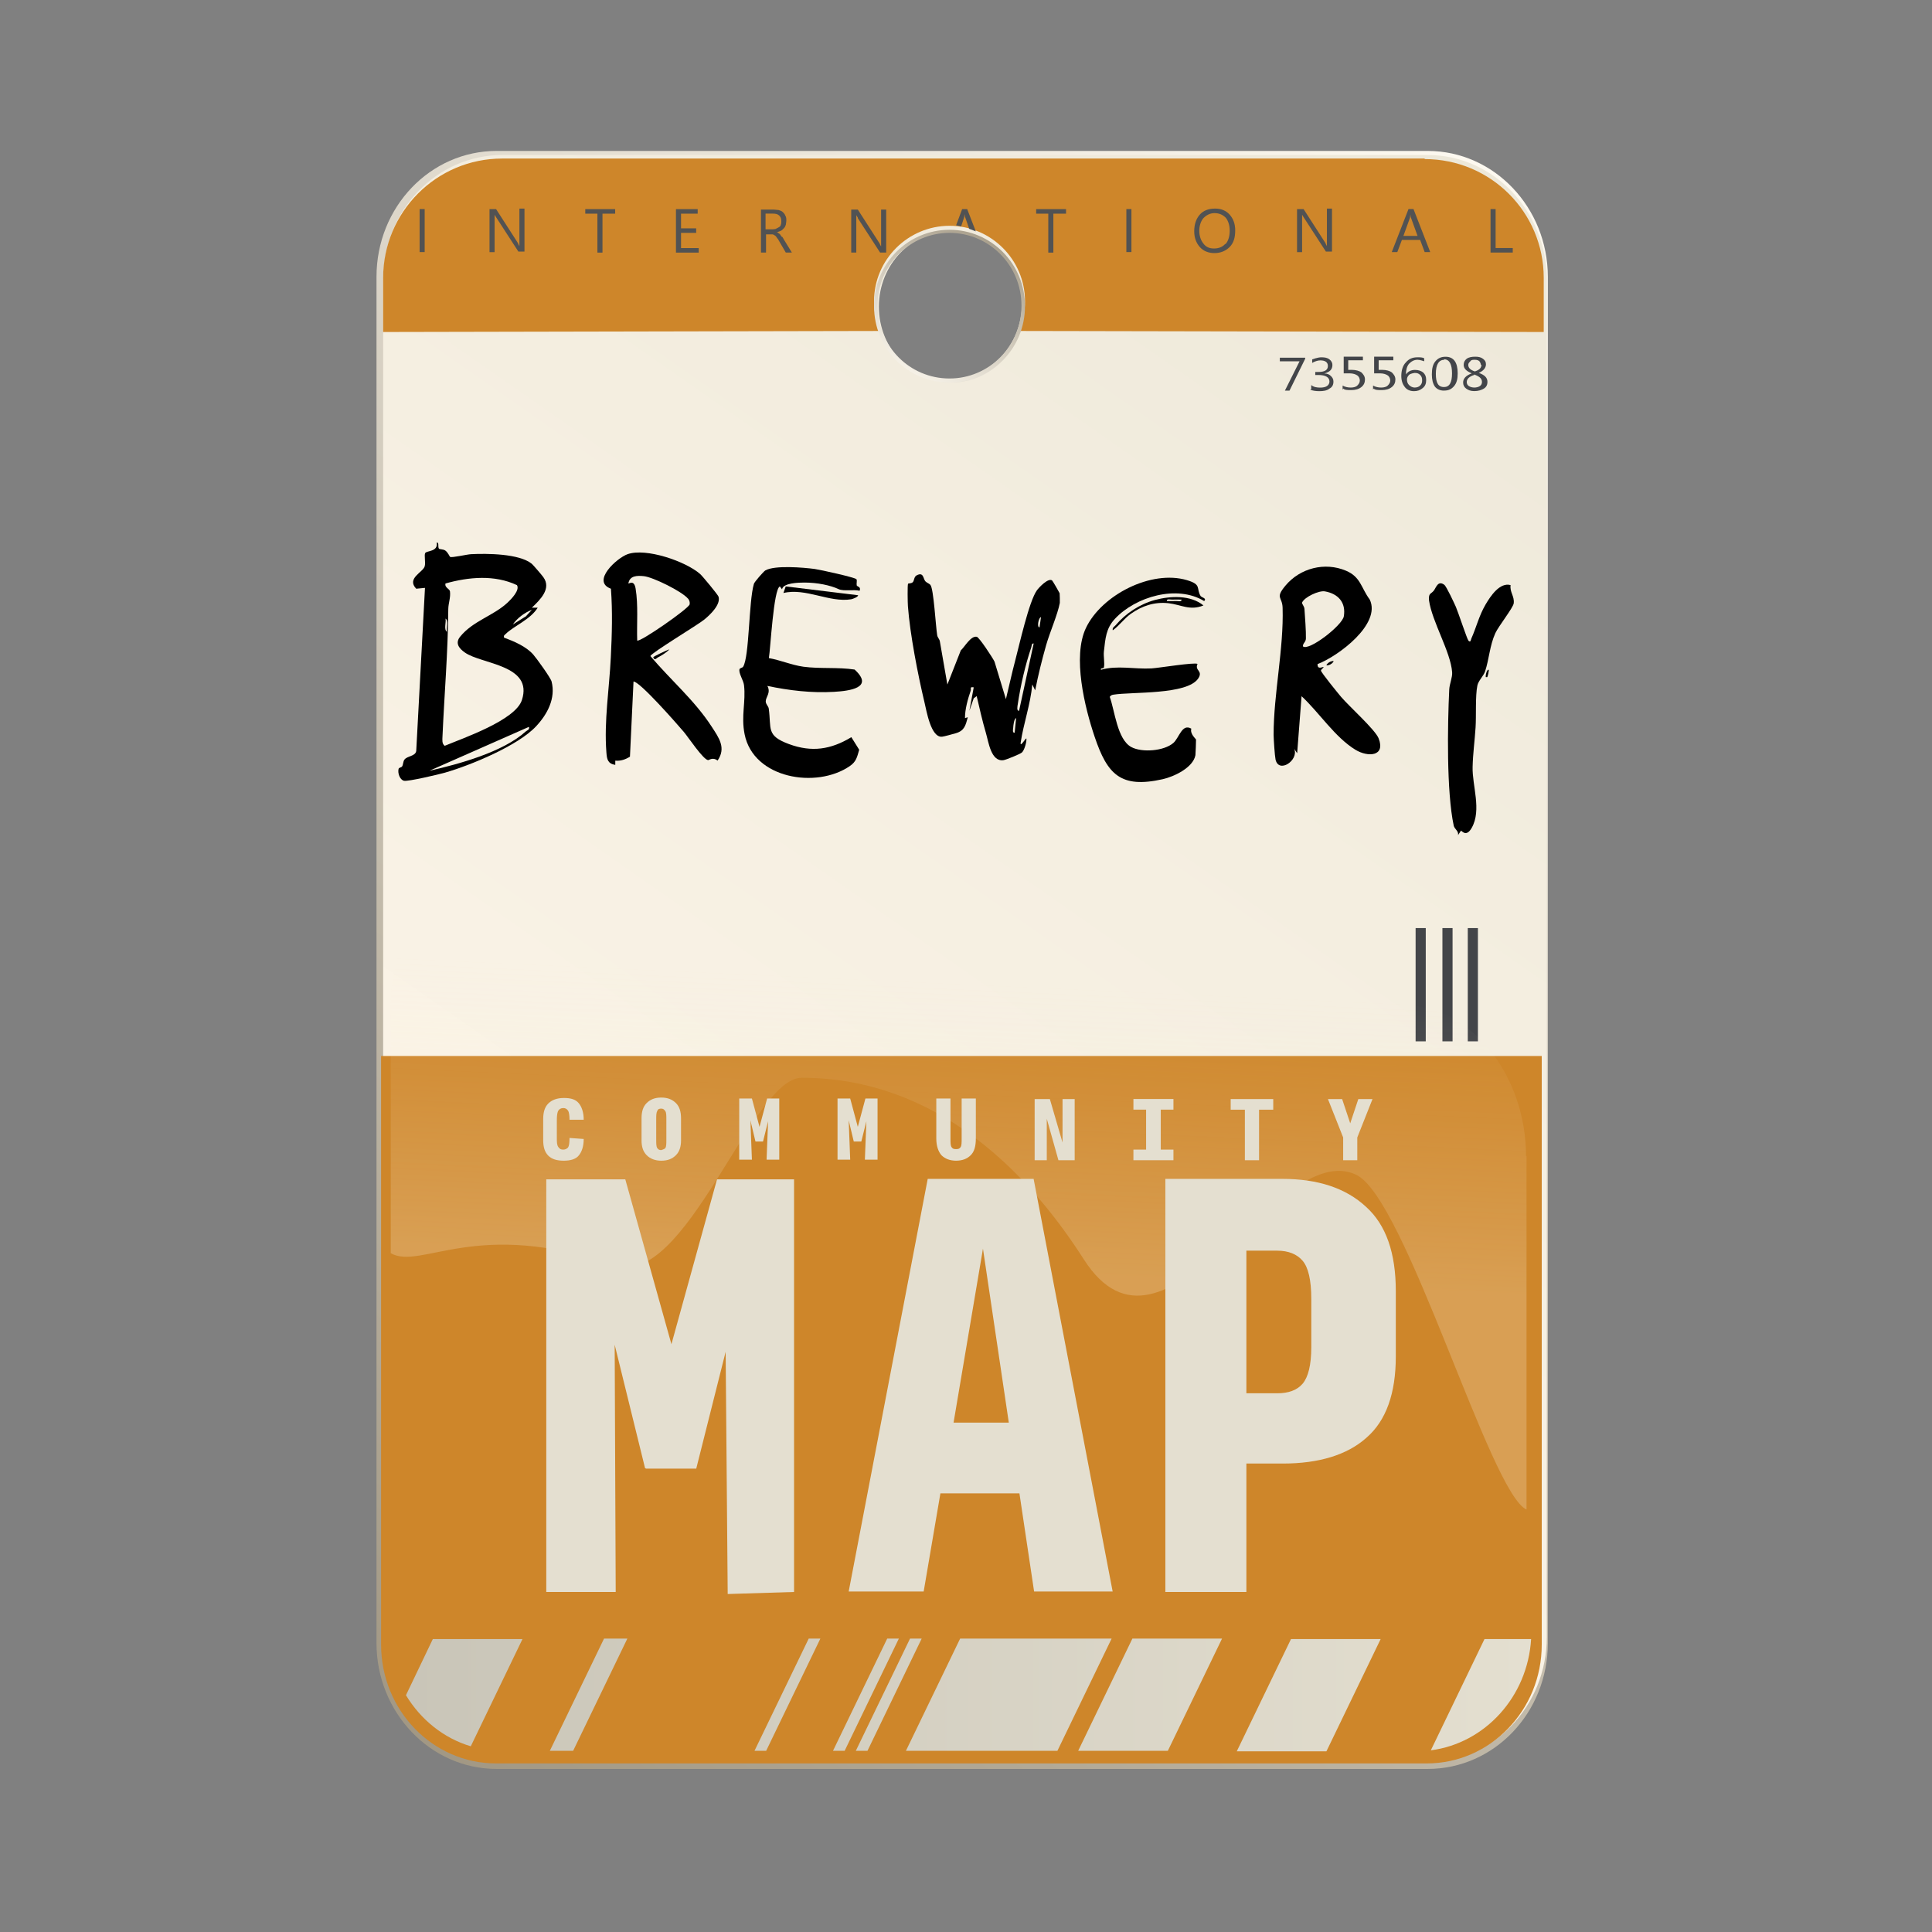 <?xml version="1.0" encoding="UTF-8"?>
<svg id="Layer_1" xmlns="http://www.w3.org/2000/svg" width="32" height="32" version="1.1" xmlns:xlink="http://www.w3.org/1999/xlink" viewBox="0 0 32 32">
  <rect x="0" y="0" width="32" height="32" fill="#808080" stroke="none"/>
  <!-- Generator: Adobe Illustrator 29.5.0, SVG Export Plug-In . SVG Version: 2.1.0 Build 137)  -->
  <defs>
    <linearGradient id="linear-gradient" x1="24.98" y1="30.989" x2="6.893" y2="5.211" gradientTransform="translate(0 34) scale(1 -1)" gradientUnits="userSpaceOnUse">
      <stop offset="0" stop-color="#fdf9f0"/>
      <stop offset="1" stop-color="#a29884"/>
    </linearGradient>
    <linearGradient id="linear-gradient1" x1="24.947" y1="30.941" x2="7.018" y2="5.311" gradientTransform="translate(0 34) scale(1 -1)" gradientUnits="userSpaceOnUse">
      <stop offset="0" stop-color="#ede8d9"/>
      <stop offset=".36" stop-color="#f4eee0"/>
      <stop offset="1" stop-color="#fff7eb"/>
    </linearGradient>
    <linearGradient id="linear-gradient2" x1="6.723" y1="5.927" x2="25.36" y2="5.927" gradientTransform="translate(0 34) scale(1 -1)" gradientUnits="userSpaceOnUse">
      <stop offset="0" stop-color="#c9c5b8"/>
      <stop offset="1" stop-color="#e4dfd0"/>
    </linearGradient>
    <linearGradient id="linear-gradient3" x1="14.936" y1="27.627" x2="16.526" y2="30.243" gradientTransform="translate(0 34) scale(1 -1)" gradientUnits="userSpaceOnUse">
      <stop offset="0" stop-color="#fdf9f0"/>
      <stop offset="1" stop-color="#a29884"/>
    </linearGradient>
    <linearGradient id="linear-gradient4" x1="15.85" y1="12.58" x2="16.196" y2="20.16" gradientTransform="translate(0 34) scale(1 -1)" gradientUnits="userSpaceOnUse">
      <stop offset=".05" stop-color="#fffaeb" stop-opacity=".7"/>
      <stop offset=".68" stop-color="#ffedcf" stop-opacity="0"/>
    </linearGradient>
  </defs>
  <path d="M23.648,2.5h-15.423c-1.099,0-1.989.93-1.989,2.085v22.629c0,1.147.889,2.085,1.989,2.085h15.423c1.099,0,1.989-.93,1.989-2.085V4.585c0-1.147-.89-2.085-1.989-2.085ZM15.719,6.294c-.671,0-1.208-.57-1.208-1.265s.545-1.265,1.208-1.265,1.208.569,1.208,1.265-.545,1.265-1.208,1.265Z" style="fill: url(#linear-gradient);"/>
  <path d="M23.643,2.567h-15.32c-1.094,0-1.977.921-1.977,2.069v22.478c0,1.139.883,2.069,1.977,2.069h15.32c1.094,0,1.977-.93,1.977-2.069V4.636c0-1.139-.883-2.069-1.977-2.069ZM15.76,6.336c-.665,0-1.203-.561-1.203-1.256s.538-1.256,1.203-1.256,1.203.561,1.203,1.256-.538,1.256-1.203,1.256Z" style="fill: url(#linear-gradient1);"/>
  <path d="M6.312,27.24c0,1.089.856,1.968,1.905,1.968h15.414c1.049,0,1.905-.879,1.905-1.968v-9.749H6.312v9.749Z" style="fill: #ce862a;"/>
  <path d="M23.598,2.626h-15.28c-1.091,0-1.972.888-1.972,1.977v.896l8.232-.017c-.067-.151-.101-.318-.101-.494,0-.687.562-1.248,1.25-1.248s1.25.561,1.25,1.248c0,.176-.034.343-.101.494l8.693.017v-.896c0-1.089-.881-1.968-1.972-1.968v-.008Z" style="fill: #ce862a;"/>
  <path d="M21.618,5.942l-.26.528h-.076l.243-.486h-.327v-.059h.42v.017Z" style="fill: #434549;"/>
  <path d="M21.718,6.445v-.067c.042.034.092.042.151.042.042,0,.084-.008.109-.025.025-.017.042-.042.042-.075,0-.067-.059-.109-.185-.109h-.05v-.05h.05c.109,0,.159-.033.159-.1,0-.059-.042-.092-.126-.092-.042,0-.092.017-.134.042v-.059s.092-.034.151-.034.101.008.134.034c.034.025.05.059.05.092,0,.075-.042.117-.134.142.05,0,.084.017.109.042.025.025.042.05.042.092,0,.05-.017.092-.067.117-.042.034-.101.042-.168.042-.059,0-.109-.008-.151-.025l.017-.008Z" style="fill: #434549;"/>
  <path d="M22.238,6.453v-.067c.042.025.092.033.134.033s.084-.008.109-.033c.025-.025.042-.05.042-.084s-.017-.067-.042-.084c-.025-.017-.067-.034-.125-.034h-.1v-.276h.318v.059h-.243v.159h.059c.067,0,.126.017.159.042.034.033.059.067.059.117s-.017.092-.059.126c-.042.034-.1.05-.167.05-.059,0-.109,0-.134-.025l-.008.017Z" style="fill: #434549;"/>
  <path d="M22.742,6.453v-.067c.042.025.092.033.134.033s.084-.008.109-.033c.025-.025.042-.05.042-.084s-.017-.067-.042-.084c-.025-.017-.067-.034-.125-.034h-.1v-.276h.318v.059h-.243v.159h.059c.067,0,.126.017.159.042.033.033.059.067.059.117s-.017.092-.059.126c-.042.034-.101.05-.167.05-.059,0-.109,0-.134-.025l-.008.017Z" style="fill: #434549;"/>
  <path d="M23.589,5.925v.059s-.067-.025-.109-.025c-.059,0-.101.025-.143.067-.034.042-.05.101-.05.176.034-.05.084-.075.151-.075.059,0,.101.017.134.042.034.033.05.067.05.126s-.017.101-.059.134c-.042.034-.084.05-.143.05-.067,0-.118-.025-.151-.067-.034-.042-.059-.101-.059-.184,0-.092.025-.176.076-.226.05-.059.109-.084.193-.084.042,0,.084,0,.109.017v-.008ZM23.43,6.177s-.067.008-.092.033c-.025.025-.034.05-.034.075,0,.033.008.067.034.092.025.025.059.042.092.042s.067-.008.092-.033c.025-.025.033-.05.033-.084,0-.042-.008-.067-.033-.092-.025-.025-.05-.033-.092-.033Z" style="fill: #434549;"/>
  <path d="M23.917,6.47c-.067,0-.118-.025-.151-.067-.034-.05-.05-.117-.05-.201,0-.1.017-.168.059-.218.042-.05.092-.075.168-.075.134,0,.201.092.201.276,0,.092-.017.159-.059.209-.042.05-.092.075-.16.075h-.008ZM23.925,5.959c-.092,0-.143.075-.143.234,0,.151.042.218.134.218s.134-.075.134-.226-.042-.234-.134-.234l.008.008Z" style="fill: #434549;"/>
  <path d="M24.361,6.177c-.076-.034-.118-.075-.118-.134,0-.042.017-.075.05-.101.034-.025.084-.034.143-.034.05,0,.092.008.126.034.034.025.05.05.05.092,0,.059-.042.109-.118.142.092.034.143.075.143.151,0,.042-.017.084-.059.109-.042.025-.092.042-.16.042-.059,0-.101-.017-.134-.042-.034-.025-.05-.059-.05-.101,0-.067.05-.117.143-.151l-.017-.008ZM24.42,6.21c-.084.025-.126.067-.126.117,0,.025.008.05.034.067s.059.025.092.025.067-.008.092-.025.034-.042.034-.067c0-.059-.042-.092-.134-.126l.008.008ZM24.529,6.043s-.008-.042-.025-.059c-.017-.017-.042-.025-.076-.025s-.059,0-.075.025c-.017.017-.034.033-.034.059,0,.05.034.084.109.109.076-.025.109-.059.109-.109h-.008Z" style="fill: #434549;"/>
  <path d="M21.383,27.148h1.485l-.898,1.859h-1.485l.898-1.859ZM9.107,28.999h.386l.898-1.859h-.386l-.898,1.859ZM14.175,28.999h.193l.898-1.859h-.193l-.898,1.859ZM13.797,28.999h.193l.898-1.859h-.193l-.898,1.859ZM12.497,28.999h.193l.898-1.859h-.193l-.898,1.859ZM25.36,27.148h-.772l-.889,1.843c.898-.117,1.603-.888,1.661-1.843ZM7.798,28.923l.856-1.775h-1.485l-.445.93c.243.402.621.712,1.074.846ZM17.858,28.999h1.485l.898-1.859h-1.485l-.898,1.859ZM15.005,28.999h2.509l.898-1.859h-2.509l-.898,1.859Z" style="fill: url(#linear-gradient2);"/>
  <path d="M24.479,15.372h-.168v1.876h.168v-1.876Z" style="fill: #434549;"/>
  <path d="M24.059,15.372h-.168v1.876h.168v-1.876Z" style="fill: #434549;"/>
  <path d="M23.615,15.372h-.168v1.876h.168v-1.876Z" style="fill: #434549;"/>
  <path d="M12.95,3.924s-.017-.025-.025-.034c0-.008-.017-.017-.025-.025-.008,0-.017-.017-.034-.017,0,0,.05-.017.067-.025.017-.008.034-.025.05-.042.017-.017.025-.034.033-.059,0-.017.008-.042.008-.067,0-.033,0-.059-.017-.084-.008-.025-.025-.042-.042-.059-.017-.017-.042-.025-.067-.033-.025,0-.059-.008-.084-.008h-.21v.712h.084v-.301h.109c.008,0,.025.008.033.017.008,0,.025.017.034.033.008.017.025.025.034.05l.117.201h.101l-.134-.218s-.017-.033-.025-.042h-.008ZM12.857,3.79s-.034.008-.059.008h-.118v-.26h.118c.05,0,.084.008.109.033.025.025.034.05.034.092,0,.025,0,.042-.008.059,0,.017-.017.034-.034.042-.017.008-.025.017-.05.025h.008Z" style="fill: #515253;"/>
  <path d="M11.28,3.857h.251v-.075h-.251v-.243h.276v-.075h-.36v.72h.377v-.075h-.293v-.251Z" style="fill: #515253;"/>
  <path d="M9.694,3.539h.201v.645h.084v-.645h.21v-.075h-.495v.075Z" style="fill: #515253;"/>
  <path d="M8.603,3.966v.109s-.017-.025-.025-.05l-.361-.561h-.109v.712h.084v-.62s.017.033.025.042l.369.569h.101v-.712h-.084v.511Z" style="fill: #515253;"/>
  <path d="M15.92,3.748l.05-.151s0-.025.008-.05c0,0,0,.042.008.05l.067.193s.067.025.109.042l-.142-.368h-.084l-.1.268s.05.008.075.017h.008Z" style="fill: #515253;"/>
  <path d="M7.034,3.463h-.084v.712h.084v-.712Z" style="fill: #515253;"/>
  <path d="M20.124,3.455c-.109,0-.193.033-.252.1-.059.067-.092.159-.092.276,0,.109.034.193.092.26.059.067.143.101.243.101s.185-.034.252-.101c.067-.067.092-.159.092-.276,0-.109-.033-.193-.092-.26-.059-.067-.143-.1-.235-.1h-.008ZM20.292,4.041c-.042.05-.109.075-.185.075s-.134-.025-.176-.084c-.042-.05-.067-.126-.067-.209s.025-.159.067-.209c.05-.05.109-.084.185-.084s.134.025.185.075c.042.05.067.126.067.218s-.025.168-.067.218h-.008Z" style="fill: #515253;"/>
  <path d="M23.329,3.463l-.277.712h.092l.076-.201h.302l.075.201h.092l-.277-.712h-.084ZM23.245,3.907l.109-.301s0-.025.008-.05c0,0,0,.042.008.05l.109.301h-.252.017Z" style="fill: #515253;"/>
  <path d="M24.772,4.108v-.645h-.084v.72h.368v-.075h-.285Z" style="fill: #515253;"/>
  <path d="M21.978,3.966v.109s-.017-.025-.025-.05l-.361-.561h-.109v.712h.084v-.62s.017.033.025.042l.369.569h.101v-.712h-.084v.511Z" style="fill: #515253;"/>
  <path d="M18.74,3.463h-.084v.712h.084v-.712Z" style="fill: #515253;"/>
  <path d="M14.208,3.614l.369.569h.101v-.712h-.084v.611s-.017-.025-.025-.05l-.361-.561h-.109v.712h.084v-.62s.017.033.025.042v.008Z" style="fill: #515253;"/>
  <path d="M17.162,3.539h.201v.645h.084v-.645h.21v-.075h-.495v.075Z" style="fill: #515253;"/>
  <path d="M15.727,3.806c-.688,0-1.25.561-1.25,1.265s.562,1.265,1.25,1.265,1.25-.561,1.25-1.265-.562-1.265-1.25-1.265ZM15.727,6.269c-.663,0-1.192-.536-1.192-1.206s.537-1.206,1.192-1.206,1.192.536,1.192,1.206-.537,1.206-1.192,1.206Z" style="fill: url(#linear-gradient3);"/>
  <path d="M25.284,19.149v5.854c-.604-.268-1.997-5.151-2.819-5.544-1.309-.628-3.172,3.501-4.514,1.399-1.729-2.697-3.667-3.007-4.674-3.007-.831,0-1.922,3.526-3.113,3.107-2.266-.796-3.189.084-3.692-.201v-4.095c0-1.315.864-2.32,1.93-2.253l14.944,2.245c1.066.067,1.93,1.189,1.93,2.496h.008Z" style="fill: url(#linear-gradient4); isolation: isolate; opacity: .31;"/>
  <path d="M10.684,24.317l-.503-2.044.017,4.095h-1.15v-6.834h1.309l.764,2.73.755-2.73h1.276v6.834l-1.099.034-.034-4.012-.487,1.935h-.831l-.017-.008Z" style="fill: #e4dfd0;"/>
  <path d="M17.128,26.36l-.243-1.625h-1.309l-.277,1.625h-1.242l1.309-6.834h1.754l1.309,6.834h-1.309.008ZM16.709,23.563l-.428-2.881-.487,2.881h.923-.008Z" style="fill: #e4dfd0;"/>
  <path d="M19.302,26.36v-6.834h1.938c.587,0,1.049.151,1.384.461.336.302.495.771.495,1.399v1.08c0,.611-.159,1.064-.487,1.348-.319.285-.789.427-1.384.427h-.604v2.127h-1.343v-.008ZM20.644,23.077h.512c.185,0,.327-.05.42-.159.092-.109.143-.31.143-.603v-.804c0-.31-.05-.519-.143-.628-.092-.109-.235-.168-.42-.168h-.512v2.37-.008Z" style="fill: #e4dfd0;"/>
  <path d="M9.341,19.225c-.117,0-.201-.025-.26-.084-.059-.059-.084-.142-.084-.26v-.343c0-.117.025-.201.084-.26.059-.059.143-.092.26-.092s.193.025.243.084c.05.059.084.151.084.276h-.235c0-.067-.008-.126-.025-.151-.017-.025-.042-.042-.076-.042-.042,0-.067.017-.084.042-.017.025-.025.084-.025.151v.302c0,.067,0,.117.025.151.025.034.042.042.084.042.034,0,.059-.017.076-.034.017-.025.025-.075.025-.159l.235.017c0,.126-.034.218-.084.276-.05.059-.134.084-.252.084h.008Z" style="fill: #e4dfd0;"/>
  <path d="M10.953,19.225c-.101,0-.185-.033-.243-.092-.059-.059-.084-.142-.084-.243v-.368c0-.109.025-.193.084-.251.059-.059.134-.092.243-.092s.185.034.243.092c.059.059.084.142.084.251v.368c0,.101-.025.184-.084.243-.059.059-.134.092-.243.092ZM10.953,19.049s.059-.017.067-.034c.017-.025.017-.075.017-.142v-.327c0-.067,0-.117-.017-.142-.017-.025-.034-.042-.067-.042s-.059.008-.067.042c-.017.025-.017.075-.017.142v.327c0,.067,0,.117.017.142.017.025.034.034.067.034Z" style="fill: #e4dfd0;"/>
  <path d="M12.513,18.907l-.084-.352.025.653h-.21v-1.013h.21l.126.469.126-.469h.201v1.013h-.21l.025-.636-.084.335h-.143.017Z" style="fill: #e4dfd0;"/>
  <path d="M14.141,18.907l-.084-.352.025.653h-.21v-1.013h.21l.126.469.126-.469h.201v1.013h-.21l.025-.636-.084.335h-.143.017Z" style="fill: #e4dfd0;"/>
  <path d="M15.844,19.225c-.117,0-.193-.034-.252-.092-.05-.059-.084-.151-.084-.276v-.662h.235v.662c0,.067,0,.117.017.142.017.025.033.034.075.034s.059-.008.076-.034c.017-.025.017-.075.017-.142v-.662h.235v.662c0,.126-.025.218-.084.276-.059.059-.134.092-.252.092h.017Z" style="fill: #e4dfd0;"/>
  <path d="M17.531,19.217l-.193-.687v.687h-.201v-1.013h.252l.21.72v-.72h.201v1.013h-.269Z" style="fill: #e4dfd0;"/>
  <path d="M18.773,19.217v-.176h.21v-.662h-.21v-.176h.663v.176h-.21v.662h.21v.176h-.663Z" style="fill: #e4dfd0;"/>
  <path d="M20.619,19.217v-.837h-.235v-.176h.705v.176h-.235v.837h-.235Z" style="fill: #e4dfd0;"/>
  <path d="M22.482,19.217h-.235v-.377l-.252-.636h.235l.134.402.134-.402h.235l-.252.636v.377Z" style="fill: #e4dfd0;"/>
  <g>
    <path d="M7.456,9.224c.029.017.28-.042.346-.045.26-.013.797-.011,1.006.159.021.017.171.192.191.221.14.192-.055.377-.19.506h.097c-.118.195-.396.303-.532.437-.02.02-.034.022-.026.059.165.061.365.145.484.28.054.061.289.386.304.447.071.28-.071.543-.255.74-.299.322-1.082.646-1.509.769-.101.029-.613.15-.68.135-.071-.016-.108-.131-.09-.197.007-.024.049-.023.059-.042.019-.034.014-.077.037-.11.045-.064.181-.054.196-.144l.145-2.702-.145.014c-.165-.172.111-.271.14-.37.019-.063-.012-.186.009-.221.026-.042.217-.019.19-.174.044-.003.016.061.035.099.009.017.071.008.108.034.044.031.072.101.079.105ZM8.563,9.692c-.37-.175-.799-.136-1.184-.028-.019.069.069.087.074.132.013.102-.027.195-.028.292-.006.727-.064,1.388-.096,2.108-.002.056-.012.122.037.157.306-.128,1.169-.423,1.278-.757.192-.586-.666-.592-.944-.788-.099-.069-.164-.156-.08-.261.214-.265.55-.344.789-.568.057-.054.206-.204.153-.288ZM8.809,10.101c-.121.045-.241.137-.315.242l.217-.135.098-.107ZM7.403,10.464c-.014-.056.032-.186-.024-.218.014.056-.032.184.024.218ZM7.113,12.766c.485-.109,1.219-.31,1.593-.649.026-.024.068-.026.055-.078l-1.648.727Z"/>
    <path d="M15.692,11.337l.222-.565c.065-.058.164-.244.264-.225.04.007.261.344.294.411l.189.622c.052-.211.097-.425.153-.635.068-.258.23-.986.36-1.167.036-.05.189-.211.252-.164.01.007.121.201.125.212.002.008.005.149.003.16-.036.192-.167.49-.226.697-.07.248-.133.498-.182.751l-.048-.097c-.029.322-.144.645-.192.959-.015.101.084-.081.095-.063.004.06-.033.189-.073.229-.027.027-.268.124-.308.129-.206.028-.246-.301-.29-.45-.059-.2-.106-.408-.153-.611l-.049.036-.072.207.072-.388c-.072-.013-.038.019-.051.057-.048.141-.094.304-.094.452l.047-.014c-.037.133-.054.222-.197.264-.04.012-.2.056-.229.058-.186.019-.258-.43-.292-.57-.109-.457-.24-1.13-.274-1.592-.004-.048-.01-.359.003-.372.009-.009.056,0,.08-.028.022-.025.017-.086.061-.11.118-.063.107.056.145.098.024.026.064.036.084.061.054.065.087.684.112.833.006.037.038.064.044.101.041.237.082.475.124.712ZM17.218,10.391l.024-.169c-.037.001-.074.168-.024.169ZM16.879,11.773l.242-1.115c-.036-.006-.032.042-.041.068-.098.286-.179.642-.223.941-.004.025-.022.111.021.106ZM16.806,12.136l.024-.242c-.036.011-.046.126-.048.158-.002.027-.018.09.024.084Z"/>
    <path d="M11.886,12.597c-.08-.061-.139-.007-.157-.007-.079-.004-.334-.386-.401-.465-.108-.127-.726-.834-.835-.837l-.059,1.245c-.074.046-.154.074-.243.066v.07c-.126-.02-.139-.096-.147-.205-.041-.521.048-1.057.073-1.576.019-.381.03-.757.002-1.137-.331-.121.099-.51.276-.572.304-.108.96.117,1.201.328.04.035.295.344.305.375.04.131-.137.298-.232.377-.11.092-.885.555-.896.608.33.391.732.733,1.012,1.165.123.189.245.353.101.565ZM11.394,9.914c-.097-.117-.578-.356-.731-.371-.108-.011-.234-.011-.255.121.009.009.094-.071.12.086.045.275.017.58.026.859.035.039.85-.525.869-.599.006-.036-.005-.069-.028-.097Z"/>
    <path d="M21.823,10.998c-.003.078.042.065.097.048.012.01-.039.04-.041.06-.003.027.289.384.333.436.132.156.566.544.622.687.119.301-.177.315-.383.19-.34-.207-.603-.619-.893-.888l-.073.945-.048-.072c.077.189-.257.414-.31.176-.013-.06-.031-.333-.032-.407-.001-.676.17-1.429.149-2.108-.006-.185-.128-.155.047-.365.243-.291.651-.395,1.001-.248.247.103.251.285.395.478.196.407-.529.943-.862,1.068ZM21.581,10.706c.095.084.652-.347.677-.498.038-.229-.094-.374-.313-.413-.1-.018-.338.094-.378.184-.009.02.036.06.039.108.009.133.027.366.024.487-.001.064-.051.076-.05.132Z"/>
    <path d="M14.186,9.595c.013.021-.003.07.004.101.005.021.076.02.048.089-.096-.024-.266.011-.345-.026-.138-.065-.356-.11-.568-.11-.095,0-.354.005-.372.112l-.036-.048c-.105.043-.155,1.031-.182,1.187.192.034.378.116.572.143.275.037.574.005.848.047.331.303-.086.354-.341.369-.372.022-.741-.022-1.104-.098.062.112-.027.186-.027.254,0,.052.045.081.05.122.046.335-.047.446.334.587.378.14.695.091,1.034-.114l.13.208c-.035.121-.048.197-.156.271-.553.38-1.596.208-1.742-.528-.061-.305.023-.537-.01-.814-.01-.081-.09-.194-.075-.261.005-.022.048-.024.06-.042.105-.165.092-1.082.179-1.374.01-.034.161-.205.189-.222.156-.089.63-.049.818-.024.083.011.672.14.691.17Z"/>
    <path d="M19.891,9.876c.013.02.103.034.053.079-.45-.273-1.133-.073-1.476.293-.151.161-.159.327-.184.543-.009.08.016.197,0,.263-.007.029-.059,0-.049.04.271-.078.55-.008.837-.023.113-.006.719-.106.763-.074-.053.113.098.111.011.241-.184.274-1.097.218-1.405.268-.029.005-.043.012-.06.036.083.227.123.704.356.831.177.096.543.067.697-.067.098-.085.143-.328.298-.237-.026.087.077.17.078.18.001.013-.007.244-.01.259-.038.206-.352.355-.542.398-.697.156-.917-.079-1.127-.702-.165-.488-.371-1.328-.144-1.804.261-.546,1.081-.966,1.672-.791.253.075.146.135.23.268Z"/>
    <path d="M24.32,10.61c.04.04.041-.012.05-.034.084-.187.125-.374.236-.564.082-.139.235-.371.414-.321-.016.118.066.183.052.301-.008.073-.251.378-.305.496-.093.205-.103.434-.169.631-.027.08-.112.156-.128.235-.036.173-.017.502-.03.697-.014.219-.044.433-.049.653-.008.308.152.71-.013,1.005-.095.171-.171.042-.18.05l-.048.073c.013-.069-.06-.099-.072-.158-.12-.564-.103-1.66-.074-2.254.005-.094.055-.202.048-.287-.025-.336-.332-.835-.383-1.188-.01-.125.03-.101.079-.162.037-.047.068-.176.174-.097.036.027.164.303.192.366.035.079.186.536.207.557Z"/>
    <path d="M14.213,9.859c0,.031-.094.063-.115.067-.359.059-.753-.193-1.122-.104l.038-.109,1.198.146Z"/>
    <path d="M19.933,10.028c-.227.092-.37-.014-.581-.037-.23-.025-.436.043-.624.177-.111.079-.187.193-.297.272-.011-.045.025-.058.048-.085.165-.196.402-.35.649-.417.257-.069.592-.085.805.09ZM19.569,9.931c-.052.001-.105-.003-.158,0-.03.001-.09-.018-.084.024.052-.001.105.003.158,0,.03-.001.09.018.084-.024Z"/>
    <path d="M11.087,10.755c-.044.051-.132.104-.192.135-.024.013-.052.058-.075-.002-.005-.014.235-.122.266-.133Z"/>
    <path d="M22.09,10.949c-.018.045-.078.075-.121.072.018-.045.078-.075.121-.072Z"/>
    <path d="M24.634,11.215s-.016-.001-.024,0c-.009-.02.016-.134.048-.121.006.013-.017.113-.024.121Z"/>
  </g>
</svg>